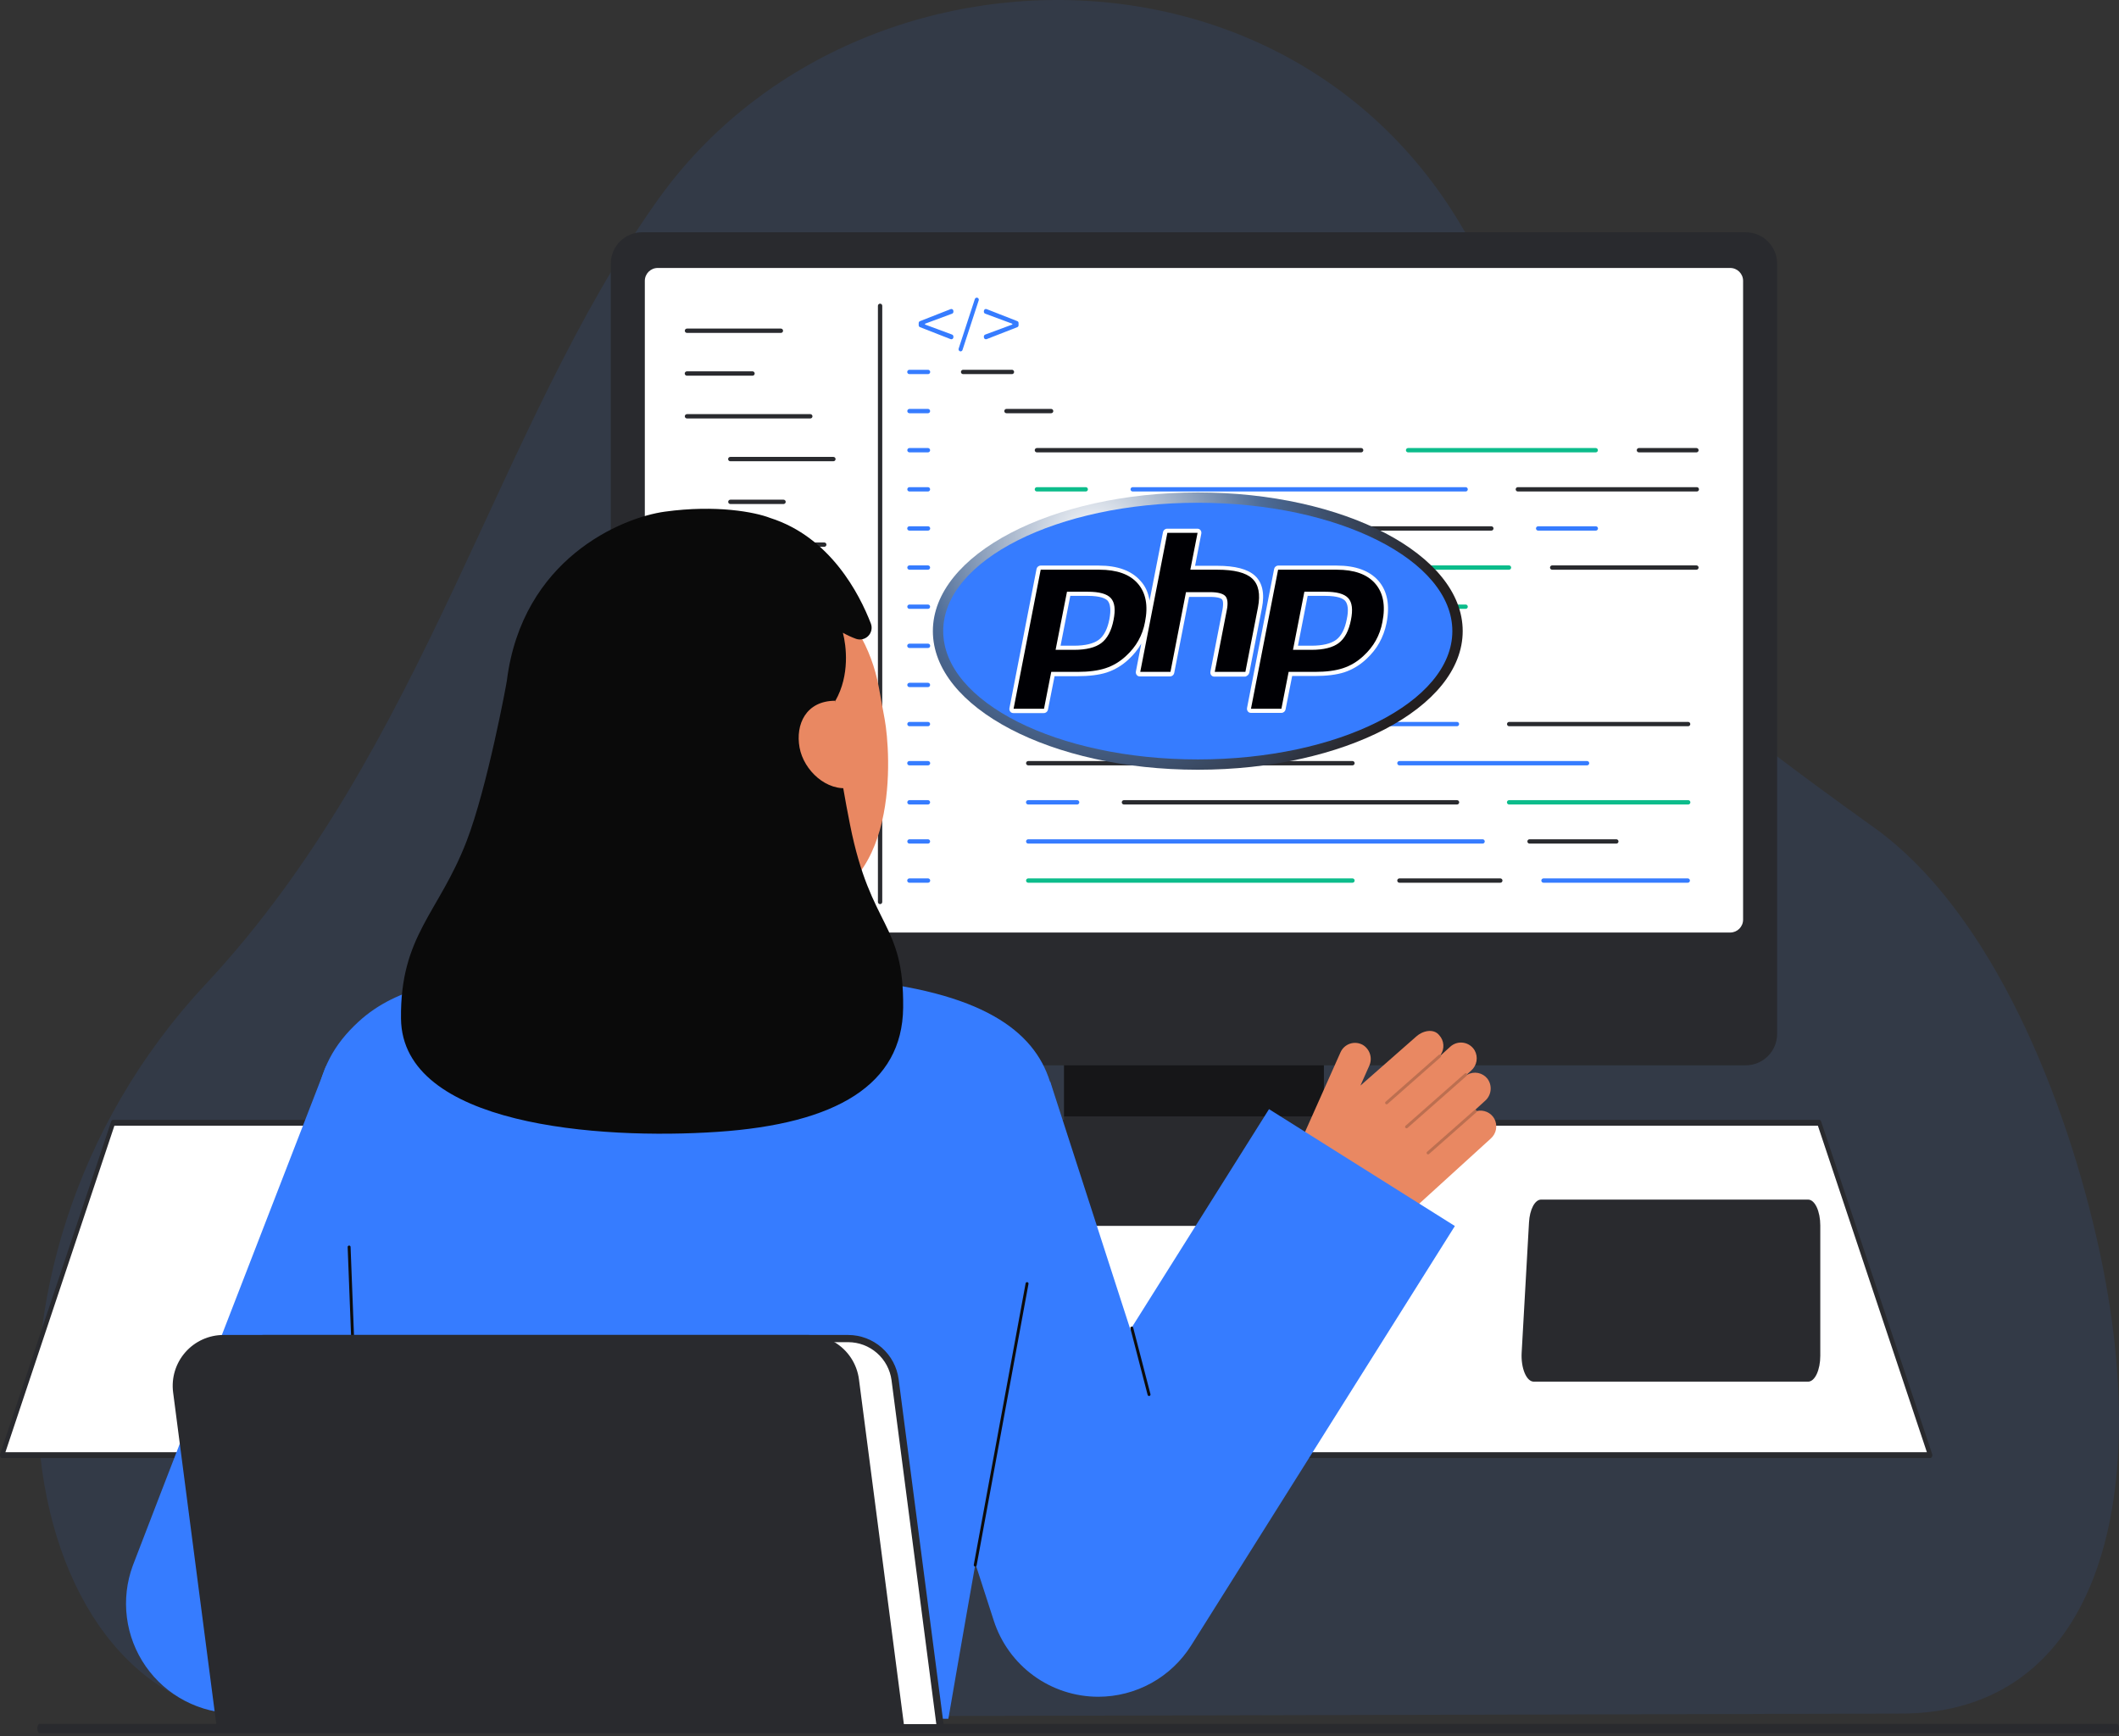 <svg width="454" height="372" viewBox="0 0 454 372" fill="none" xmlns="http://www.w3.org/2000/svg">
<rect x="0" y="0" width="454" height="372" fill="#333333" stroke="none"/>
<path opacity="0.1" d="M407.248 367.115C448.985 367.115 461.701 322.259 449.676 267.325C442.876 236.258 427.151 195.633 401.461 177.249C331.158 126.937 340.632 124.522 323.229 70.971C294.819 -16.447 185.574 -19.821 140.936 42.821C106.204 91.561 91.341 160.272 44.021 210.897C-13.097 272.006 2.482 368 57.347 368L407.248 367.115Z" fill="#367CFF"/>
<path d="M453.539 371.308H8.461C8.401 371.313 8.341 371.29 8.286 371.242C8.23 371.194 8.179 371.121 8.136 371.028C8.093 370.935 8.059 370.823 8.035 370.699C8.012 370.576 8 370.443 8 370.308C8 370.174 8.012 370.041 8.035 369.917C8.059 369.794 8.093 369.682 8.136 369.589C8.179 369.495 8.23 369.422 8.286 369.374C8.341 369.326 8.401 369.304 8.461 369.309H453.539C453.599 369.304 453.659 369.326 453.714 369.374C453.77 369.422 453.821 369.495 453.864 369.589C453.907 369.682 453.941 369.794 453.965 369.917C453.988 370.041 454 370.174 454 370.308C454 370.443 453.988 370.576 453.965 370.699C453.941 370.823 453.907 370.935 453.864 371.028C453.821 371.121 453.77 371.194 453.714 371.242C453.659 371.29 453.599 371.313 453.539 371.308V371.308Z" fill="#292A2E"/>
<path d="M413.548 311.742H0.449L24.223 240.541H389.773L413.548 311.742Z" fill="#292A2E"/>
<path d="M413.548 311.742H0.449L24.223 240.541H389.773L413.548 311.742Z" fill="white"/>
<path d="M413.548 312.369H0.451C0.375 312.369 0.301 312.343 0.234 312.292C0.167 312.241 0.111 312.168 0.07 312.078C0.03 311.989 0.006 311.887 0.001 311.781C-0.004 311.676 0.011 311.57 0.043 311.475L23.816 240.274C23.852 240.166 23.91 240.075 23.982 240.011C24.054 239.947 24.138 239.913 24.224 239.913H389.773C389.859 239.913 389.942 239.947 390.015 240.011C390.087 240.075 390.145 240.166 390.181 240.274L413.957 311.475C413.989 311.57 414.004 311.675 413.999 311.781C413.994 311.886 413.971 311.988 413.93 312.077C413.89 312.166 413.834 312.239 413.768 312.291C413.702 312.342 413.627 312.369 413.551 312.369H413.548ZM1.159 311.115H412.838L389.487 241.168H24.51L1.159 311.115Z" fill="#292A2E"/>
<path d="M283.637 216.702H227.978V258.781H283.637V216.702Z" fill="#292A2E"/>
<path opacity="0.64" d="M283.638 216.703H227.978V239.182H283.638V216.703Z" fill="#0C0C0C"/>
<path d="M374.022 49.76H137.594C133.875 49.76 130.861 52.775 130.861 56.493V221.497C130.861 225.216 133.875 228.23 137.594 228.23H374.022C377.741 228.23 380.755 225.216 380.755 221.497V56.493C380.755 52.775 377.741 49.76 374.022 49.76Z" fill="#292A2E"/>
<path d="M370.698 57.408H140.918C139.392 57.408 138.154 58.646 138.154 60.172V197.019C138.154 198.546 139.392 199.783 140.918 199.783H370.698C372.224 199.783 373.462 198.546 373.462 197.019V60.172C373.462 58.646 372.224 57.408 370.698 57.408Z" fill="white"/>
<path d="M295.218 255.323H216.399C214.382 255.323 212.746 256.958 212.746 258.975C212.746 260.992 214.382 262.627 216.399 262.627H295.218C297.235 262.627 298.87 260.992 298.87 258.975C298.87 256.958 297.235 255.323 295.218 255.323Z" fill="#292A2E"/>
<path d="M216.826 80.15H206.361C206.299 80.152 206.237 80.142 206.178 80.12C206.12 80.097 206.067 80.064 206.022 80.02C205.977 79.977 205.941 79.925 205.916 79.868C205.892 79.81 205.879 79.748 205.879 79.686C205.879 79.623 205.892 79.561 205.916 79.504C205.941 79.446 205.977 79.394 206.022 79.351C206.067 79.308 206.12 79.274 206.178 79.252C206.237 79.229 206.299 79.219 206.361 79.221H216.826C216.946 79.226 217.06 79.276 217.143 79.363C217.227 79.45 217.273 79.565 217.273 79.686C217.273 79.806 217.227 79.922 217.143 80.008C217.06 80.095 216.946 80.146 216.826 80.15V80.15Z" fill="#292A2E"/>
<path d="M198.814 80.15H194.855C194.792 80.152 194.73 80.142 194.672 80.12C194.613 80.097 194.56 80.064 194.515 80.02C194.47 79.977 194.434 79.925 194.41 79.868C194.386 79.81 194.373 79.748 194.373 79.686C194.373 79.623 194.386 79.561 194.41 79.504C194.434 79.446 194.47 79.394 194.515 79.351C194.56 79.308 194.613 79.274 194.672 79.252C194.73 79.229 194.792 79.219 194.855 79.221H198.814C198.877 79.219 198.939 79.229 198.997 79.252C199.056 79.274 199.109 79.308 199.154 79.351C199.199 79.394 199.235 79.446 199.259 79.504C199.283 79.561 199.296 79.623 199.296 79.686C199.296 79.748 199.283 79.81 199.259 79.868C199.235 79.925 199.199 79.977 199.154 80.02C199.109 80.064 199.056 80.097 198.997 80.12C198.939 80.142 198.877 80.152 198.814 80.15V80.15Z" fill="#367CFF"/>
<path d="M198.814 88.532H194.855C194.732 88.532 194.613 88.483 194.526 88.396C194.439 88.309 194.39 88.191 194.39 88.067C194.39 87.944 194.439 87.826 194.526 87.739C194.613 87.652 194.732 87.603 194.855 87.603H198.814C198.937 87.603 199.056 87.652 199.143 87.739C199.23 87.826 199.279 87.944 199.279 88.067C199.279 88.191 199.23 88.309 199.143 88.396C199.056 88.483 198.937 88.532 198.814 88.532V88.532Z" fill="#367CFF"/>
<path d="M198.814 96.914H194.855C194.732 96.914 194.613 96.865 194.526 96.778C194.439 96.691 194.39 96.573 194.39 96.45C194.39 96.326 194.439 96.208 194.526 96.121C194.613 96.034 194.732 95.985 194.855 95.985H198.814C198.937 95.985 199.056 96.034 199.143 96.121C199.23 96.208 199.279 96.326 199.279 96.45C199.279 96.573 199.23 96.691 199.143 96.778C199.056 96.865 198.937 96.914 198.814 96.914V96.914Z" fill="#367CFF"/>
<path d="M198.814 105.297H194.855C194.732 105.297 194.613 105.248 194.526 105.161C194.439 105.073 194.39 104.955 194.39 104.832C194.39 104.709 194.439 104.59 194.526 104.503C194.613 104.416 194.732 104.367 194.855 104.367H198.814C198.937 104.367 199.056 104.416 199.143 104.503C199.23 104.59 199.279 104.709 199.279 104.832C199.279 104.955 199.23 105.073 199.143 105.161C199.056 105.248 198.937 105.297 198.814 105.297V105.297Z" fill="#367CFF"/>
<path d="M198.814 113.678H194.855C194.792 113.68 194.73 113.67 194.672 113.648C194.613 113.625 194.56 113.591 194.515 113.548C194.47 113.505 194.434 113.453 194.41 113.395C194.386 113.338 194.373 113.276 194.373 113.214C194.373 113.151 194.386 113.089 194.41 113.032C194.434 112.974 194.47 112.922 194.515 112.879C194.56 112.836 194.613 112.802 194.672 112.779C194.73 112.757 194.792 112.747 194.855 112.749H198.814C198.877 112.747 198.939 112.757 198.997 112.779C199.056 112.802 199.109 112.836 199.154 112.879C199.199 112.922 199.235 112.974 199.259 113.032C199.283 113.089 199.296 113.151 199.296 113.214C199.296 113.276 199.283 113.338 199.259 113.395C199.235 113.453 199.199 113.505 199.154 113.548C199.109 113.591 199.056 113.625 198.997 113.648C198.939 113.67 198.877 113.68 198.814 113.678V113.678Z" fill="#367CFF"/>
<path d="M198.814 122.058H194.855C194.732 122.058 194.613 122.009 194.526 121.922C194.439 121.834 194.39 121.716 194.39 121.593C194.39 121.47 194.439 121.351 194.526 121.264C194.613 121.177 194.732 121.128 194.855 121.128H198.814C198.937 121.128 199.056 121.177 199.143 121.264C199.23 121.351 199.279 121.47 199.279 121.593C199.279 121.716 199.23 121.834 199.143 121.922C199.056 122.009 198.937 122.058 198.814 122.058V122.058Z" fill="#367CFF"/>
<path d="M198.814 130.442H194.855C194.732 130.442 194.613 130.393 194.526 130.306C194.439 130.219 194.39 130.101 194.39 129.978C194.39 129.854 194.439 129.736 194.526 129.649C194.613 129.562 194.732 129.513 194.855 129.513H198.814C198.937 129.513 199.056 129.562 199.143 129.649C199.23 129.736 199.279 129.854 199.279 129.978C199.279 130.101 199.23 130.219 199.143 130.306C199.056 130.393 198.937 130.442 198.814 130.442V130.442Z" fill="#367CFF"/>
<path d="M198.814 138.824H194.855C194.792 138.826 194.73 138.816 194.672 138.794C194.613 138.771 194.56 138.737 194.515 138.694C194.47 138.651 194.434 138.599 194.41 138.541C194.386 138.484 194.373 138.422 194.373 138.36C194.373 138.297 194.386 138.235 194.41 138.178C194.434 138.12 194.47 138.068 194.515 138.025C194.56 137.982 194.613 137.948 194.672 137.925C194.73 137.903 194.792 137.893 194.855 137.895H198.814C198.877 137.893 198.939 137.903 198.997 137.925C199.056 137.948 199.109 137.982 199.154 138.025C199.199 138.068 199.235 138.12 199.259 138.178C199.283 138.235 199.296 138.297 199.296 138.36C199.296 138.422 199.283 138.484 199.259 138.541C199.235 138.599 199.199 138.651 199.154 138.694C199.109 138.737 199.056 138.771 198.997 138.794C198.939 138.816 198.877 138.826 198.814 138.824V138.824Z" fill="#367CFF"/>
<path d="M198.814 147.207H194.855C194.732 147.207 194.613 147.158 194.526 147.071C194.439 146.984 194.39 146.866 194.39 146.743C194.39 146.619 194.439 146.501 194.526 146.414C194.613 146.327 194.732 146.278 194.855 146.278H198.814C198.937 146.278 199.056 146.327 199.143 146.414C199.23 146.501 199.279 146.619 199.279 146.743C199.279 146.866 199.23 146.984 199.143 147.071C199.056 147.158 198.937 147.207 198.814 147.207V147.207Z" fill="#367CFF"/>
<path d="M198.814 155.588H194.855C194.732 155.588 194.613 155.539 194.526 155.452C194.439 155.365 194.39 155.247 194.39 155.123C194.39 155 194.439 154.882 194.526 154.795C194.613 154.708 194.732 154.659 194.855 154.659H198.814C198.937 154.659 199.056 154.708 199.143 154.795C199.23 154.882 199.279 155 199.279 155.123C199.279 155.247 199.23 155.365 199.143 155.452C199.056 155.539 198.937 155.588 198.814 155.588V155.588Z" fill="#367CFF"/>
<path d="M198.814 163.97H194.855C194.792 163.972 194.73 163.962 194.672 163.939C194.613 163.917 194.56 163.883 194.515 163.84C194.47 163.796 194.434 163.745 194.41 163.687C194.386 163.63 194.373 163.568 194.373 163.505C194.373 163.443 194.386 163.381 194.41 163.323C194.434 163.266 194.47 163.214 194.515 163.171C194.56 163.127 194.613 163.093 194.672 163.071C194.73 163.049 194.792 163.039 194.855 163.041H198.814C198.877 163.039 198.939 163.049 198.997 163.071C199.056 163.093 199.109 163.127 199.154 163.171C199.199 163.214 199.235 163.266 199.259 163.323C199.283 163.381 199.296 163.443 199.296 163.505C199.296 163.568 199.283 163.63 199.259 163.687C199.235 163.745 199.199 163.796 199.154 163.84C199.109 163.883 199.056 163.917 198.997 163.939C198.939 163.962 198.877 163.972 198.814 163.97V163.97Z" fill="#367CFF"/>
<path d="M198.814 172.352H194.855C194.732 172.352 194.613 172.303 194.526 172.216C194.439 172.129 194.39 172.01 194.39 171.887C194.39 171.764 194.439 171.646 194.526 171.558C194.613 171.471 194.732 171.422 194.855 171.422H198.814C198.937 171.422 199.056 171.471 199.143 171.558C199.23 171.646 199.279 171.764 199.279 171.887C199.279 172.01 199.23 172.129 199.143 172.216C199.056 172.303 198.937 172.352 198.814 172.352V172.352Z" fill="#367CFF"/>
<path d="M198.814 180.734H194.855C194.732 180.734 194.613 180.685 194.526 180.598C194.439 180.511 194.39 180.392 194.39 180.269C194.39 180.146 194.439 180.028 194.526 179.941C194.613 179.853 194.732 179.804 194.855 179.804H198.814C198.937 179.804 199.056 179.853 199.143 179.941C199.23 180.028 199.279 180.146 199.279 180.269C199.279 180.392 199.23 180.511 199.143 180.598C199.056 180.685 198.937 180.734 198.814 180.734Z" fill="#367CFF"/>
<path d="M198.814 189.115H194.855C194.792 189.118 194.73 189.107 194.672 189.085C194.613 189.063 194.56 189.029 194.515 188.986C194.47 188.942 194.434 188.89 194.41 188.833C194.386 188.775 194.373 188.713 194.373 188.651C194.373 188.589 194.386 188.527 194.41 188.469C194.434 188.412 194.47 188.36 194.515 188.316C194.56 188.273 194.613 188.239 194.672 188.217C194.73 188.195 194.792 188.184 194.855 188.187H198.814C198.877 188.184 198.939 188.195 198.997 188.217C199.056 188.239 199.109 188.273 199.154 188.316C199.199 188.36 199.235 188.412 199.259 188.469C199.283 188.527 199.296 188.589 199.296 188.651C199.296 188.713 199.283 188.775 199.259 188.833C199.235 188.89 199.199 188.942 199.154 188.986C199.109 189.029 199.056 189.063 198.997 189.085C198.939 189.107 198.877 189.118 198.814 189.115V189.115Z" fill="#367CFF"/>
<path d="M225.188 88.532H215.655C215.592 88.535 215.53 88.524 215.472 88.502C215.414 88.48 215.36 88.446 215.315 88.403C215.27 88.359 215.235 88.307 215.21 88.25C215.186 88.192 215.173 88.13 215.173 88.068C215.173 88.005 215.186 87.944 215.21 87.886C215.235 87.829 215.27 87.777 215.315 87.733C215.36 87.69 215.414 87.656 215.472 87.634C215.53 87.612 215.592 87.601 215.655 87.604H225.188C225.25 87.601 225.313 87.612 225.371 87.634C225.429 87.656 225.483 87.69 225.528 87.733C225.572 87.777 225.608 87.829 225.633 87.886C225.657 87.944 225.67 88.005 225.67 88.068C225.67 88.13 225.657 88.192 225.633 88.25C225.608 88.307 225.572 88.359 225.528 88.403C225.483 88.446 225.429 88.48 225.371 88.502C225.313 88.524 225.25 88.535 225.188 88.532V88.532Z" fill="#292A2E"/>
<path d="M216.826 138.824H206.361C206.299 138.826 206.237 138.816 206.178 138.794C206.12 138.771 206.067 138.737 206.022 138.694C205.977 138.651 205.941 138.599 205.916 138.541C205.892 138.484 205.879 138.422 205.879 138.36C205.879 138.297 205.892 138.235 205.916 138.178C205.941 138.12 205.977 138.068 206.022 138.025C206.067 137.982 206.12 137.948 206.178 137.925C206.237 137.903 206.299 137.893 206.361 137.895H216.826C216.946 137.9 217.06 137.95 217.143 138.037C217.227 138.124 217.273 138.239 217.273 138.36C217.273 138.48 217.227 138.595 217.143 138.682C217.06 138.769 216.946 138.82 216.826 138.824V138.824Z" fill="#292A2E"/>
<path d="M225.188 147.207H215.655C215.532 147.207 215.413 147.158 215.326 147.071C215.239 146.984 215.19 146.866 215.19 146.743C215.19 146.619 215.239 146.501 215.326 146.414C215.413 146.327 215.532 146.278 215.655 146.278H225.188C225.311 146.278 225.429 146.327 225.517 146.414C225.604 146.501 225.653 146.619 225.653 146.743C225.653 146.866 225.604 146.984 225.517 147.071C225.429 147.158 225.311 147.207 225.188 147.207V147.207Z" fill="#292A2E"/>
<path d="M291.629 96.915H222.158C222.035 96.915 221.917 96.866 221.829 96.778C221.742 96.691 221.693 96.573 221.693 96.45C221.693 96.327 221.742 96.208 221.829 96.121C221.917 96.034 222.035 95.985 222.158 95.985H291.629C291.752 95.985 291.87 96.034 291.957 96.121C292.044 96.208 292.093 96.327 292.093 96.45C292.093 96.573 292.044 96.691 291.957 96.778C291.87 96.866 291.752 96.915 291.629 96.915V96.915Z" fill="#292A2E"/>
<path d="M341.889 96.915H301.687C301.564 96.915 301.446 96.866 301.359 96.778C301.271 96.691 301.222 96.573 301.222 96.45C301.222 96.327 301.271 96.208 301.359 96.121C301.446 96.034 301.564 95.985 301.687 95.985H341.889C342.012 95.985 342.13 96.034 342.217 96.121C342.305 96.208 342.354 96.327 342.354 96.45C342.354 96.573 342.305 96.691 342.217 96.778C342.13 96.866 342.012 96.915 341.889 96.915V96.915Z" fill="#0CBC8B"/>
<path d="M363.463 96.915H351.142C351.019 96.915 350.901 96.866 350.813 96.778C350.726 96.691 350.677 96.573 350.677 96.45C350.677 96.327 350.726 96.208 350.813 96.121C350.901 96.034 351.019 95.985 351.142 95.985H363.464C363.587 95.985 363.705 96.034 363.793 96.121C363.88 96.208 363.929 96.327 363.929 96.45C363.929 96.573 363.88 96.691 363.793 96.778C363.705 96.866 363.587 96.915 363.464 96.915H363.463Z" fill="#292A2E"/>
<path d="M319.506 113.678H222.158C222.096 113.68 222.034 113.67 221.975 113.648C221.917 113.626 221.864 113.592 221.819 113.548C221.774 113.505 221.738 113.453 221.714 113.396C221.689 113.338 221.677 113.276 221.677 113.214C221.677 113.151 221.689 113.089 221.714 113.032C221.738 112.974 221.774 112.923 221.819 112.879C221.864 112.836 221.917 112.802 221.975 112.78C222.034 112.757 222.096 112.747 222.158 112.749H319.506C319.568 112.747 319.631 112.757 319.689 112.78C319.747 112.802 319.801 112.836 319.846 112.879C319.891 112.923 319.926 112.974 319.951 113.032C319.975 113.089 319.988 113.151 319.988 113.214C319.988 113.276 319.975 113.338 319.951 113.396C319.926 113.453 319.891 113.505 319.846 113.548C319.801 113.592 319.747 113.626 319.689 113.648C319.631 113.67 319.568 113.68 319.506 113.678V113.678Z" fill="#292A2E"/>
<path d="M341.889 113.678H329.567C329.505 113.68 329.443 113.67 329.384 113.648C329.326 113.626 329.273 113.592 329.228 113.548C329.183 113.505 329.147 113.453 329.123 113.396C329.098 113.338 329.086 113.276 329.086 113.214C329.086 113.151 329.098 113.089 329.123 113.032C329.147 112.974 329.183 112.923 329.228 112.879C329.273 112.836 329.326 112.802 329.384 112.78C329.443 112.757 329.505 112.747 329.567 112.749H341.89C341.953 112.747 342.015 112.757 342.073 112.78C342.132 112.802 342.185 112.836 342.23 112.879C342.275 112.923 342.31 112.974 342.335 113.032C342.359 113.089 342.372 113.151 342.372 113.214C342.372 113.276 342.359 113.338 342.335 113.396C342.31 113.453 342.275 113.505 342.23 113.548C342.185 113.592 342.132 113.626 342.073 113.648C342.015 113.67 341.953 113.68 341.89 113.678H341.889Z" fill="#367CFF"/>
<path d="M232.622 105.297H222.158C222.035 105.297 221.917 105.248 221.829 105.161C221.742 105.073 221.693 104.955 221.693 104.832C221.693 104.709 221.742 104.59 221.829 104.503C221.917 104.416 222.035 104.367 222.158 104.367H232.622C232.746 104.367 232.864 104.416 232.951 104.503C233.038 104.59 233.087 104.709 233.087 104.832C233.087 104.955 233.038 105.073 232.951 105.161C232.864 105.248 232.746 105.297 232.622 105.297V105.297Z" fill="#0CBC8B"/>
<path d="M314.014 105.297H242.682C242.559 105.297 242.441 105.248 242.354 105.161C242.266 105.073 242.218 104.955 242.218 104.832C242.218 104.709 242.266 104.59 242.354 104.503C242.441 104.416 242.559 104.367 242.682 104.367H314.014C314.137 104.367 314.255 104.416 314.342 104.503C314.429 104.59 314.478 104.709 314.478 104.832C314.478 104.955 314.429 105.073 314.342 105.161C314.255 105.248 314.137 105.297 314.014 105.297V105.297Z" fill="#367CFF"/>
<path d="M363.544 105.297H325.203C325.079 105.297 324.961 105.248 324.874 105.161C324.787 105.073 324.738 104.955 324.738 104.832C324.738 104.709 324.787 104.59 324.874 104.503C324.961 104.416 325.079 104.367 325.203 104.367H363.544C363.667 104.367 363.785 104.416 363.873 104.503C363.96 104.59 364.009 104.709 364.009 104.832C364.009 104.955 363.96 105.073 363.873 105.161C363.785 105.248 363.667 105.297 363.544 105.297V105.297Z" fill="#292A2E"/>
<path d="M291.629 122.058H222.158C222.035 122.058 221.917 122.009 221.829 121.922C221.742 121.835 221.693 121.716 221.693 121.593C221.693 121.47 221.742 121.352 221.829 121.265C221.917 121.177 222.035 121.128 222.158 121.128H291.629C291.752 121.128 291.87 121.177 291.957 121.265C292.044 121.352 292.093 121.47 292.093 121.593C292.093 121.716 292.044 121.835 291.957 121.922C291.87 122.009 291.752 122.058 291.629 122.058V122.058Z" fill="#292A2E"/>
<path d="M323.304 122.058H301.689C301.565 122.058 301.447 122.009 301.36 121.922C301.273 121.835 301.224 121.716 301.224 121.593C301.224 121.47 301.273 121.352 301.36 121.265C301.447 121.177 301.565 121.128 301.689 121.128H323.304C323.427 121.128 323.546 121.177 323.633 121.265C323.72 121.352 323.769 121.47 323.769 121.593C323.769 121.716 323.72 121.835 323.633 121.922C323.546 122.009 323.427 122.058 323.304 122.058V122.058Z" fill="#0CBC8B"/>
<path d="M363.463 122.058H332.555C332.432 122.058 332.314 122.009 332.227 121.922C332.14 121.835 332.091 121.716 332.091 121.593C332.091 121.47 332.14 121.352 332.227 121.265C332.314 121.177 332.432 121.128 332.555 121.128H363.463C363.586 121.128 363.704 121.177 363.792 121.265C363.879 121.352 363.928 121.47 363.928 121.593C363.928 121.716 363.879 121.835 363.792 121.922C363.704 122.009 363.586 122.058 363.463 122.058V122.058Z" fill="#292A2E"/>
<path d="M232.622 130.442H222.158C222.035 130.442 221.917 130.393 221.829 130.306C221.742 130.219 221.693 130.101 221.693 129.978C221.693 129.854 221.742 129.736 221.829 129.649C221.917 129.562 222.035 129.513 222.158 129.513H232.622C232.746 129.513 232.864 129.562 232.951 129.649C233.038 129.736 233.087 129.854 233.087 129.978C233.087 130.101 233.038 130.219 232.951 130.306C232.864 130.393 232.746 130.442 232.622 130.442V130.442Z" fill="#367CFF"/>
<path d="M314.014 130.442H242.682C242.559 130.442 242.441 130.393 242.354 130.306C242.266 130.219 242.218 130.101 242.218 129.978C242.218 129.854 242.266 129.736 242.354 129.649C242.441 129.562 242.559 129.513 242.682 129.513H314.014C314.137 129.513 314.255 129.562 314.342 129.649C314.429 129.736 314.478 129.854 314.478 129.978C314.478 130.101 314.429 130.219 314.342 130.306C314.255 130.393 314.137 130.442 314.014 130.442V130.442Z" fill="#0CBC8B"/>
<path d="M289.77 163.97H220.3C220.177 163.97 220.058 163.922 219.971 163.834C219.884 163.747 219.835 163.629 219.835 163.506C219.835 163.382 219.884 163.264 219.971 163.177C220.058 163.09 220.177 163.041 220.3 163.041H289.77C289.893 163.041 290.011 163.09 290.098 163.177C290.186 163.264 290.235 163.382 290.235 163.506C290.235 163.629 290.186 163.747 290.098 163.834C290.011 163.922 289.893 163.97 289.77 163.97Z" fill="#292A2E"/>
<path d="M340.031 163.97H299.829C299.706 163.97 299.587 163.922 299.5 163.834C299.413 163.747 299.364 163.629 299.364 163.506C299.364 163.382 299.413 163.264 299.5 163.177C299.587 163.09 299.706 163.041 299.829 163.041H340.031C340.154 163.041 340.272 163.09 340.359 163.177C340.446 163.264 340.495 163.382 340.495 163.506C340.495 163.629 340.446 163.747 340.359 163.834C340.272 163.922 340.154 163.97 340.031 163.97Z" fill="#367CFF"/>
<path d="M249.352 155.588H220.3C220.177 155.588 220.058 155.539 219.971 155.452C219.884 155.365 219.835 155.247 219.835 155.123C219.835 155 219.884 154.882 219.971 154.795C220.058 154.708 220.177 154.659 220.3 154.659H249.352C249.476 154.659 249.594 154.708 249.681 154.795C249.768 154.882 249.817 155 249.817 155.123C249.817 155.247 249.768 155.365 249.681 155.452C249.594 155.539 249.476 155.588 249.352 155.588V155.588Z" fill="#0CBC8B"/>
<path d="M312.153 155.588H259.408C259.285 155.588 259.166 155.539 259.079 155.452C258.992 155.365 258.943 155.247 258.943 155.123C258.943 155 258.992 154.882 259.079 154.795C259.166 154.708 259.285 154.659 259.408 154.659H312.153C312.276 154.659 312.394 154.708 312.482 154.795C312.569 154.882 312.618 155 312.618 155.123C312.618 155.247 312.569 155.365 312.482 155.452C312.394 155.539 312.276 155.588 312.153 155.588V155.588Z" fill="#367CFF"/>
<path d="M361.686 155.588H323.344C323.221 155.588 323.103 155.539 323.016 155.452C322.928 155.365 322.879 155.247 322.879 155.123C322.879 155 322.928 154.882 323.016 154.795C323.103 154.708 323.221 154.659 323.344 154.659H361.686C361.809 154.659 361.927 154.708 362.014 154.795C362.101 154.882 362.15 155 362.15 155.123C362.15 155.247 362.101 155.365 362.014 155.452C361.927 155.539 361.809 155.588 361.686 155.588V155.588Z" fill="#292A2E"/>
<path d="M317.648 180.734H220.3C220.177 180.734 220.058 180.685 219.971 180.598C219.884 180.511 219.835 180.392 219.835 180.269C219.835 180.146 219.884 180.028 219.971 179.941C220.058 179.853 220.177 179.804 220.3 179.804H317.648C317.771 179.804 317.889 179.853 317.976 179.941C318.063 180.028 318.112 180.146 318.112 180.269C318.112 180.392 318.063 180.511 317.976 180.598C317.889 180.685 317.771 180.734 317.648 180.734Z" fill="#367CFF"/>
<path d="M346.302 180.734H327.708C327.585 180.734 327.466 180.685 327.379 180.598C327.292 180.511 327.243 180.392 327.243 180.269C327.243 180.146 327.292 180.028 327.379 179.941C327.466 179.853 327.585 179.804 327.708 179.804H346.302C346.426 179.804 346.544 179.853 346.631 179.941C346.718 180.028 346.767 180.146 346.767 180.269C346.767 180.392 346.718 180.511 346.631 180.598C346.544 180.685 346.426 180.734 346.302 180.734V180.734Z" fill="#292A2E"/>
<path d="M230.764 172.352H220.3C220.237 172.354 220.175 172.344 220.117 172.322C220.059 172.299 220.005 172.266 219.96 172.222C219.915 172.179 219.88 172.127 219.855 172.069C219.831 172.012 219.818 171.95 219.818 171.888C219.818 171.825 219.831 171.763 219.855 171.706C219.88 171.648 219.915 171.596 219.96 171.553C220.005 171.51 220.059 171.476 220.117 171.454C220.175 171.431 220.237 171.421 220.3 171.423H230.764C230.826 171.421 230.888 171.431 230.947 171.454C231.005 171.476 231.058 171.51 231.103 171.553C231.148 171.596 231.184 171.648 231.208 171.706C231.233 171.763 231.245 171.825 231.245 171.888C231.245 171.95 231.233 172.012 231.208 172.069C231.184 172.127 231.148 172.179 231.103 172.222C231.058 172.266 231.005 172.299 230.947 172.322C230.888 172.344 230.826 172.354 230.764 172.352V172.352Z" fill="#367CFF"/>
<path d="M312.153 172.352H240.823C240.76 172.354 240.698 172.344 240.64 172.322C240.581 172.299 240.528 172.266 240.483 172.222C240.438 172.179 240.402 172.127 240.378 172.069C240.353 172.012 240.341 171.95 240.341 171.888C240.341 171.825 240.353 171.763 240.378 171.706C240.402 171.648 240.438 171.596 240.483 171.553C240.528 171.51 240.581 171.476 240.64 171.454C240.698 171.431 240.76 171.421 240.823 171.423H312.153C312.215 171.421 312.277 171.431 312.336 171.454C312.394 171.476 312.447 171.51 312.492 171.553C312.537 171.596 312.573 171.648 312.597 171.706C312.622 171.763 312.635 171.825 312.635 171.888C312.635 171.95 312.622 172.012 312.597 172.069C312.573 172.127 312.537 172.179 312.492 172.222C312.447 172.266 312.394 172.299 312.336 172.322C312.277 172.344 312.215 172.354 312.153 172.352V172.352Z" fill="#292A2E"/>
<path d="M361.686 172.352H323.344C323.282 172.354 323.219 172.344 323.161 172.322C323.103 172.299 323.049 172.266 323.005 172.222C322.96 172.179 322.924 172.127 322.899 172.069C322.875 172.012 322.862 171.95 322.862 171.888C322.862 171.825 322.875 171.763 322.899 171.706C322.924 171.648 322.96 171.596 323.005 171.553C323.049 171.51 323.103 171.476 323.161 171.454C323.219 171.431 323.282 171.421 323.344 171.423H361.686C361.748 171.421 361.81 171.431 361.869 171.454C361.927 171.476 361.98 171.51 362.025 171.553C362.07 171.596 362.106 171.648 362.13 171.706C362.155 171.763 362.167 171.825 362.167 171.888C362.167 171.95 362.155 172.012 362.13 172.069C362.106 172.127 362.07 172.179 362.025 172.222C361.98 172.266 361.927 172.299 361.869 172.322C361.81 172.344 361.748 172.354 361.686 172.352V172.352Z" fill="#0CBC8B"/>
<path d="M289.77 189.116H220.3C220.177 189.116 220.058 189.067 219.971 188.98C219.884 188.893 219.835 188.775 219.835 188.651C219.835 188.528 219.884 188.41 219.971 188.323C220.058 188.236 220.177 188.187 220.3 188.187H289.77C289.893 188.187 290.011 188.236 290.098 188.323C290.186 188.41 290.235 188.528 290.235 188.651C290.235 188.775 290.186 188.893 290.098 188.98C290.011 189.067 289.893 189.116 289.77 189.116V189.116Z" fill="#0CBC8B"/>
<path d="M321.446 189.116H299.83C299.707 189.116 299.589 189.067 299.502 188.98C299.414 188.893 299.365 188.775 299.365 188.651C299.365 188.528 299.414 188.41 299.502 188.323C299.589 188.236 299.707 188.187 299.83 188.187H321.446C321.569 188.187 321.687 188.236 321.774 188.323C321.861 188.41 321.91 188.528 321.91 188.651C321.91 188.775 321.861 188.893 321.774 188.98C321.687 189.067 321.569 189.116 321.446 189.116V189.116Z" fill="#292A2E"/>
<path d="M361.605 189.116H330.696C330.573 189.116 330.455 189.067 330.368 188.98C330.281 188.893 330.232 188.775 330.232 188.651C330.232 188.528 330.281 188.41 330.368 188.323C330.455 188.236 330.573 188.187 330.696 188.187H361.604C361.727 188.187 361.846 188.236 361.933 188.323C362.02 188.41 362.069 188.528 362.069 188.651C362.069 188.775 362.02 188.893 361.933 188.98C361.846 189.067 361.727 189.116 361.604 189.116H361.605Z" fill="#367CFF"/>
<path d="M188.561 193.695C188.5 193.695 188.439 193.683 188.383 193.66C188.326 193.636 188.275 193.602 188.232 193.559C188.189 193.516 188.155 193.465 188.131 193.408C188.108 193.352 188.096 193.292 188.096 193.231V65.52C188.096 65.396 188.145 65.278 188.232 65.191C188.319 65.104 188.437 65.055 188.561 65.055C188.684 65.055 188.802 65.104 188.889 65.191C188.976 65.278 189.025 65.396 189.025 65.52V193.231C189.025 193.292 189.013 193.352 188.99 193.408C188.967 193.465 188.932 193.516 188.889 193.559C188.846 193.602 188.795 193.636 188.738 193.66C188.682 193.683 188.622 193.695 188.561 193.695Z" fill="#292A2E"/>
<path d="M167.309 71.323H147.186C147.062 71.323 146.944 71.274 146.857 71.187C146.77 71.1 146.721 70.981 146.721 70.858C146.721 70.735 146.77 70.617 146.857 70.529C146.944 70.442 147.062 70.393 147.186 70.393H167.307C167.43 70.393 167.548 70.442 167.635 70.529C167.722 70.617 167.771 70.735 167.771 70.858C167.771 70.981 167.722 71.1 167.635 71.187C167.548 71.274 167.43 71.323 167.307 71.323H167.309Z" fill="#292A2E"/>
<path d="M161.249 80.487H147.186C147.124 80.489 147.061 80.479 147.003 80.457C146.945 80.434 146.892 80.4 146.847 80.357C146.802 80.314 146.766 80.262 146.741 80.204C146.717 80.147 146.704 80.085 146.704 80.023C146.704 79.96 146.717 79.898 146.741 79.841C146.766 79.783 146.802 79.731 146.847 79.688C146.892 79.645 146.945 79.611 147.003 79.588C147.061 79.566 147.124 79.556 147.186 79.558H161.246C161.366 79.563 161.48 79.614 161.564 79.7C161.647 79.787 161.694 79.902 161.694 80.023C161.694 80.143 161.647 80.258 161.564 80.345C161.48 80.432 161.366 80.483 161.246 80.487H161.249Z" fill="#292A2E"/>
<path d="M173.612 89.652H147.186C147.063 89.652 146.944 89.603 146.857 89.516C146.77 89.429 146.721 89.31 146.721 89.187C146.721 89.064 146.77 88.946 146.857 88.859C146.944 88.771 147.063 88.722 147.186 88.722H173.609C173.733 88.722 173.851 88.771 173.938 88.859C174.025 88.946 174.074 89.064 174.074 89.187C174.074 89.31 174.025 89.429 173.938 89.516C173.851 89.603 173.733 89.652 173.609 89.652H173.612Z" fill="#292A2E"/>
<path d="M178.541 98.816H156.481C156.419 98.818 156.357 98.808 156.298 98.786C156.24 98.763 156.187 98.73 156.142 98.686C156.097 98.643 156.061 98.591 156.037 98.534C156.012 98.476 156 98.414 156 98.352C156 98.289 156.012 98.227 156.037 98.17C156.061 98.112 156.097 98.061 156.142 98.017C156.187 97.974 156.24 97.94 156.298 97.918C156.357 97.895 156.419 97.885 156.481 97.887H178.541C178.603 97.885 178.665 97.895 178.724 97.918C178.782 97.94 178.835 97.974 178.88 98.017C178.925 98.061 178.961 98.112 178.986 98.17C179.01 98.227 179.023 98.289 179.023 98.352C179.023 98.414 179.01 98.476 178.986 98.534C178.961 98.591 178.925 98.643 178.88 98.686C178.835 98.73 178.782 98.763 178.724 98.786C178.665 98.808 178.603 98.818 178.541 98.816V98.816Z" fill="#292A2E"/>
<path d="M167.875 107.981H156.482C156.358 107.981 156.24 107.932 156.153 107.845C156.066 107.758 156.017 107.64 156.017 107.516C156.017 107.393 156.066 107.275 156.153 107.188C156.24 107.1 156.358 107.052 156.482 107.052H167.875C167.998 107.052 168.116 107.1 168.203 107.188C168.291 107.275 168.34 107.393 168.34 107.516C168.34 107.64 168.291 107.758 168.203 107.845C168.116 107.932 167.998 107.981 167.875 107.981V107.981Z" fill="#292A2E"/>
<path d="M176.601 117.146H156.482C156.358 117.146 156.24 117.097 156.153 117.01C156.066 116.923 156.017 116.804 156.017 116.681C156.017 116.558 156.066 116.44 156.153 116.352C156.24 116.265 156.358 116.216 156.482 116.216H176.601C176.724 116.216 176.842 116.265 176.929 116.352C177.016 116.44 177.065 116.558 177.065 116.681C177.065 116.804 177.016 116.923 176.929 117.01C176.842 117.097 176.724 117.146 176.601 117.146Z" fill="#292A2E"/>
<path d="M162.703 126.31H147.186C147.063 126.31 146.944 126.261 146.857 126.174C146.77 126.087 146.721 125.969 146.721 125.845C146.721 125.722 146.77 125.604 146.857 125.517C146.944 125.43 147.063 125.381 147.186 125.381H162.7C162.824 125.381 162.942 125.43 163.029 125.517C163.116 125.604 163.165 125.722 163.165 125.845C163.165 125.969 163.116 126.087 163.029 126.174C162.942 126.261 162.824 126.31 162.7 126.31H162.703Z" fill="#292A2E"/>
<path d="M157.369 135.475H147.186C147.063 135.475 146.944 135.426 146.857 135.339C146.77 135.252 146.721 135.133 146.721 135.01C146.721 134.887 146.77 134.769 146.857 134.682C146.944 134.594 147.063 134.545 147.186 134.545H157.367C157.49 134.545 157.608 134.594 157.695 134.682C157.783 134.769 157.832 134.887 157.832 135.01C157.832 135.133 157.783 135.252 157.695 135.339C157.608 135.426 157.49 135.475 157.367 135.475H157.369Z" fill="#292A2E"/>
<path d="M198.182 69.357V69.525L203.99 71.68C204.073 71.714 204.144 71.772 204.194 71.847C204.243 71.921 204.269 72.009 204.269 72.099V72.257C204.27 72.326 204.253 72.396 204.22 72.457C204.187 72.519 204.139 72.572 204.081 72.61C204.022 72.651 203.953 72.677 203.882 72.685C203.811 72.693 203.738 72.683 203.672 72.656L197.111 70.091C197.029 70.058 196.959 70.002 196.909 69.929C196.86 69.856 196.833 69.77 196.832 69.682V69.209C196.832 69.12 196.858 69.033 196.908 68.96C196.958 68.887 197.029 68.831 197.111 68.8L203.672 66.228C203.725 66.21 203.782 66.2 203.838 66.2C203.924 66.202 204.008 66.228 204.081 66.275C204.14 66.314 204.188 66.369 204.221 66.432C204.254 66.495 204.27 66.566 204.269 66.637V66.794C204.271 66.883 204.245 66.97 204.195 67.044C204.145 67.117 204.073 67.173 203.99 67.203L198.182 69.357Z" fill="#367CFF"/>
<path d="M209.696 64.33L206.22 74.97C206.192 75.059 206.137 75.136 206.061 75.192C205.986 75.247 205.895 75.276 205.802 75.276C205.735 75.278 205.668 75.262 205.608 75.231C205.548 75.2 205.496 75.155 205.458 75.1C205.416 75.045 205.388 74.981 205.375 74.913C205.362 74.846 205.365 74.776 205.384 74.71L208.859 64.079C208.889 63.989 208.946 63.91 209.023 63.854C209.1 63.798 209.192 63.767 209.287 63.765C209.354 63.765 209.42 63.781 209.48 63.812C209.54 63.843 209.591 63.888 209.63 63.942C209.672 63.997 209.699 64.061 209.71 64.128C209.722 64.195 209.717 64.265 209.696 64.33Z" fill="#367CFF"/>
<path d="M218.23 69.209V69.682C218.231 69.769 218.206 69.855 218.158 69.928C218.11 70.001 218.042 70.058 217.961 70.091L211.391 72.656C211.326 72.683 211.255 72.693 211.185 72.685C211.115 72.677 211.048 72.651 210.991 72.61C210.932 72.572 210.883 72.52 210.849 72.458C210.815 72.396 210.797 72.327 210.796 72.257V72.099C210.795 72.008 210.822 71.918 210.874 71.843C210.925 71.769 210.999 71.712 211.084 71.68L216.892 69.525V69.357L211.084 67.201C210.999 67.173 210.925 67.118 210.873 67.044C210.821 66.971 210.794 66.882 210.796 66.792V66.635C210.796 66.563 210.814 66.492 210.848 66.429C210.882 66.366 210.931 66.312 210.991 66.272C211.063 66.225 211.147 66.2 211.233 66.198C211.286 66.197 211.34 66.207 211.391 66.226L217.961 68.797C218.043 68.83 218.112 68.886 218.161 68.96C218.209 69.034 218.233 69.121 218.23 69.209V69.209Z" fill="#367CFF"/>
<path d="M50.515 367.066C46.726 367.065 42.994 366.149 39.635 364.396C36.276 362.643 33.391 360.104 31.224 356.995C29.058 353.887 27.674 350.301 27.192 346.543C26.709 342.785 27.141 338.966 28.452 335.411C29.782 331.802 63.903 243.723 69.845 228.416L110.906 252.311C107.567 260.919 95.466 293.545 85.745 319.827L101.896 318.071L106.976 361.07L53.06 366.929C52.215 367.02 51.365 367.066 50.515 367.066V367.066Z" fill="#367CFF"/>
<path d="M184.821 210.103C184.676 210.084 180.725 224.954 149.887 222.64C128.538 221.041 123.333 206.509 122.844 206.509C125.145 206.02 128.883 205.512 129.905 204.966C133.267 203.16 135.716 200.961 136.949 196.242C137.913 192.552 138.404 178.345 138.404 171.218L171.255 178.6C170.797 186.64 167.592 205.28 178.825 208.579C180.694 209.121 182.707 209.623 184.821 210.103Z" fill="#E98862"/>
<path d="M170.118 194.404C157.168 195.426 140.531 189.958 137.371 172.679L134.52 157.089C131.359 139.811 137.873 124.144 154.142 121.169C170.41 118.193 185.133 129.976 188.292 147.255L189.555 154.157C190.767 160.786 193.225 192.581 170.118 194.404Z" fill="#E98862"/>
<path d="M108.815 208.898C97.177 209.762 85.311 211.022 76.747 218.95C66.434 228.498 64.565 240.238 71.145 272.546C76.805 300.345 74.56 312.493 78.347 363.79C78.459 365.301 78.698 368.427 78.698 368.427L203.191 368.221C203.191 368.221 214.857 300.162 221.297 268.771C226.195 244.907 239.059 215.936 184.818 210.098C184.678 210.082 141.177 206.497 108.815 208.898Z" fill="#367CFF"/>
<path d="M78.7 368.741C78.619 368.742 78.541 368.71 78.482 368.654C78.424 368.598 78.39 368.521 78.386 368.44L74.485 267.167C74.483 267.126 74.49 267.085 74.504 267.046C74.518 267.008 74.54 266.972 74.568 266.942C74.596 266.912 74.63 266.887 74.667 266.87C74.705 266.853 74.745 266.843 74.787 266.842C74.828 266.838 74.87 266.844 74.909 266.857C74.949 266.871 74.985 266.893 75.015 266.921C75.046 266.95 75.07 266.984 75.087 267.022C75.104 267.06 75.112 267.102 75.112 267.143L79.014 368.416C79.017 368.499 78.987 368.58 78.93 368.641C78.874 368.702 78.795 368.738 78.712 368.741L78.7 368.741Z" fill="#0C0C0C"/>
<path d="M278.465 245.057L287.211 225.437C287.404 225.006 287.683 224.62 288.033 224.303C288.383 223.986 288.795 223.745 289.242 223.596C289.69 223.447 290.164 223.393 290.634 223.437C291.104 223.481 291.559 223.622 291.972 223.852C292.72 224.3 293.276 225.01 293.53 225.845C293.784 226.679 293.72 227.578 293.348 228.368L291.473 232.575L303.443 222.052C304.753 220.86 307.125 220.233 308.367 221.791C308.884 222.36 309.193 223.087 309.243 223.853C309.294 224.62 309.083 225.381 308.646 226.013C308.66 226.022 308.673 226.033 308.685 226.045C308.693 226.056 308.699 226.067 308.705 226.079L310.726 224.24C311.1 223.899 311.546 223.646 312.031 223.5C312.515 223.353 313.026 223.317 313.527 223.393C314.027 223.469 314.504 223.656 314.923 223.94C315.342 224.223 315.693 224.597 315.949 225.034C316.339 225.729 316.478 226.537 316.344 227.323C316.209 228.109 315.808 228.825 315.209 229.351L314.349 230.134C314.36 230.169 314.365 230.206 314.363 230.243C315.067 229.849 315.888 229.718 316.679 229.874C317.471 230.029 318.181 230.462 318.683 231.093C319.212 231.8 319.455 232.68 319.363 233.558C319.272 234.436 318.853 235.248 318.189 235.83L316.054 237.775C316.103 237.768 316.154 237.774 316.201 237.791C316.248 237.808 316.29 237.836 316.324 237.873C316.362 237.919 316.386 237.974 316.393 238.033C317.117 237.856 317.879 237.922 318.562 238.22C319.245 238.519 319.811 239.033 320.174 239.685C320.54 240.377 320.662 241.173 320.52 241.944C320.378 242.714 319.98 243.414 319.39 243.93L301.369 260.337C298.847 262.633 295.698 264.123 292.324 264.616C288.951 265.11 285.506 264.585 282.433 263.109V263.109C279.783 261.836 277.734 259.58 276.72 256.82C275.707 254.06 275.81 251.014 277.007 248.329L278.465 245.057Z" fill="#E98862"/>
<g opacity="0.2">
<path d="M296.846 236.484C296.902 236.545 296.979 236.581 297.061 236.586C297.143 236.59 297.224 236.562 297.285 236.507L308.656 226.485C308.719 226.43 308.757 226.353 308.762 226.27C308.767 226.187 308.739 226.105 308.684 226.042C308.629 225.98 308.552 225.942 308.469 225.937C308.386 225.931 308.304 225.959 308.241 226.014L296.871 236.036C296.84 236.063 296.814 236.096 296.796 236.133C296.778 236.17 296.767 236.21 296.765 236.252C296.762 236.293 296.768 236.334 296.781 236.373C296.794 236.412 296.815 236.448 296.842 236.479L296.846 236.484Z" fill="#0C0C0C"/>
</g>
<g opacity="0.2">
<path d="M301.128 241.621C301.183 241.682 301.261 241.718 301.343 241.722C301.425 241.726 301.505 241.698 301.567 241.644L314.257 230.46C314.288 230.433 314.313 230.4 314.331 230.363C314.349 230.326 314.36 230.285 314.362 230.244C314.365 230.203 314.359 230.162 314.346 230.123C314.333 230.084 314.312 230.048 314.285 230.017C314.228 229.957 314.151 229.921 314.069 229.915C313.986 229.91 313.905 229.936 313.842 229.989L301.152 241.173C301.121 241.201 301.095 241.234 301.077 241.271C301.059 241.308 301.049 241.348 301.046 241.389C301.043 241.43 301.049 241.471 301.062 241.51C301.076 241.549 301.097 241.585 301.124 241.616L301.128 241.621Z" fill="#0C0C0C"/>
</g>
<g opacity="0.2">
<path d="M305.733 247.212C305.789 247.272 305.866 247.309 305.948 247.313C306.03 247.317 306.11 247.289 306.172 247.234L316.295 238.313C316.357 238.258 316.395 238.18 316.4 238.097C316.405 238.014 316.377 237.932 316.322 237.87C316.267 237.808 316.189 237.77 316.106 237.765C316.023 237.759 315.942 237.787 315.879 237.842L305.757 246.764C305.726 246.791 305.701 246.824 305.683 246.861C305.664 246.898 305.654 246.939 305.651 246.98C305.649 247.021 305.654 247.062 305.668 247.101C305.681 247.14 305.702 247.176 305.729 247.207L305.733 247.212Z" fill="#0C0C0C"/>
</g>
<path d="M182.124 176.695C179.894 165.489 178.871 158.012 178.988 150.125C182.129 144.615 181.304 138.291 180.589 135.558C181.49 136.071 182.431 136.507 183.405 136.861C183.858 137.019 184.346 137.043 184.812 136.933C185.278 136.823 185.704 136.581 186.037 136.237C186.371 135.894 186.6 135.462 186.697 134.992C186.794 134.523 186.755 134.036 186.585 133.588C184.154 127.294 177.905 115.062 165.006 110.964C161.759 109.7 153.466 108.104 142.461 109.614C133.099 110.898 111.902 119.78 108.605 145.762V145.776C108.496 146.638 104.398 168.696 99.98 180.182C94.042 195.622 85.704 200.42 85.915 218.234C86.187 241.15 128.312 244.199 153.725 242.486C179.138 240.772 193.319 232.416 193.502 215.902C193.702 197.397 186.585 199.115 182.124 176.695Z" fill="#0A0A0A"/>
<path d="M182.131 168.749C177.187 169.653 172.212 165.097 171.308 160.153C170.405 155.209 172.657 150.125 178.987 150.125L182.131 168.749Z" fill="#E98862"/>
<path d="M235.31 363.509C230.337 363.508 225.492 361.932 221.471 359.006C217.449 356.081 214.458 351.956 212.926 347.225L180.25 246.165L225.006 231.694L242.191 284.849L271.889 237.62L311.711 262.66L255.215 352.508C253.097 355.875 250.161 358.65 246.68 360.574C243.199 362.498 239.287 363.507 235.31 363.509V363.509Z" fill="#367CFF"/>
<path d="M208.942 335.603C208.923 335.604 208.904 335.602 208.885 335.598C208.803 335.583 208.73 335.536 208.683 335.468C208.636 335.399 208.618 335.315 208.634 335.233L219.742 274.936C219.749 274.895 219.764 274.857 219.787 274.822C219.809 274.788 219.838 274.758 219.872 274.734C219.906 274.711 219.944 274.695 219.984 274.686C220.025 274.677 220.066 274.677 220.107 274.684C220.147 274.692 220.186 274.707 220.221 274.729C220.255 274.752 220.285 274.781 220.308 274.815C220.332 274.849 220.348 274.887 220.357 274.927C220.366 274.967 220.366 275.009 220.359 275.049L209.25 335.349C209.237 335.42 209.198 335.485 209.142 335.532C209.086 335.578 209.015 335.603 208.942 335.603Z" fill="#0C0C0C"/>
<path d="M246.188 299.08C246.119 299.08 246.051 299.057 245.996 299.015C245.941 298.972 245.902 298.913 245.885 298.846L242.184 284.592C242.163 284.512 242.175 284.426 242.218 284.355C242.26 284.283 242.329 284.231 242.409 284.21C242.49 284.189 242.575 284.201 242.647 284.243C242.719 284.286 242.771 284.355 242.791 284.435L246.492 298.688C246.504 298.735 246.505 298.783 246.495 298.83C246.486 298.877 246.465 298.921 246.436 298.959C246.407 298.997 246.369 299.027 246.326 299.048C246.283 299.069 246.235 299.08 246.188 299.08H246.188Z" fill="#0C0C0C"/>
<path d="M387.397 296H328.603C328.235 296 327.871 295.834 327.535 295.513C327.2 295.192 326.9 294.723 326.656 294.138C326.412 293.553 326.229 292.864 326.119 292.117C326.009 291.37 325.975 290.582 326.018 289.805L327.592 261.878C327.667 260.533 327.972 259.294 328.448 258.395C328.925 257.496 329.539 257 330.176 257H387.397C388.088 257 388.75 257.584 389.238 258.622C389.726 259.66 390 261.068 390 262.537V290.464C390 291.932 389.726 293.34 389.238 294.378C388.75 295.417 388.088 296 387.397 296V296Z" fill="#292A2E"/>
<path d="M201.384 369.376H55.625L46.362 298.205C46.176 296.776 46.297 295.325 46.716 293.948C47.136 292.57 47.844 291.298 48.794 290.215C49.745 289.133 50.915 288.266 52.227 287.673C53.539 287.079 54.962 286.771 56.403 286.771H181.73C184.19 286.771 186.566 287.665 188.415 289.288C190.264 290.911 191.459 293.151 191.778 295.59L201.384 369.376Z" fill="white"/>
<path d="M192.536 295.495C192.19 292.873 190.904 290.465 188.916 288.718C186.929 286.972 184.376 286.006 181.73 286H56.403C55.026 286.001 53.662 286.263 52.382 286.771C51.841 286.984 51.319 287.242 50.821 287.543C48.995 288.631 47.527 290.23 46.599 292.143C45.671 294.055 45.322 296.197 45.596 298.305L54.853 369.376H56.403L47.127 298.111C46.955 296.792 47.066 295.451 47.453 294.177C47.841 292.904 48.495 291.728 49.373 290.728C50.251 289.728 51.332 288.926 52.544 288.377C53.756 287.828 55.072 287.543 56.403 287.543H181.73C184.001 287.549 186.193 288.377 187.899 289.875C189.606 291.373 190.712 293.439 191.012 295.69L200.608 369.376H202.163L192.536 295.495Z" fill="#292A2E"/>
<path d="M192.881 369.376H47.12L37.857 298.205C37.671 296.776 37.791 295.325 38.211 293.947C38.63 292.569 39.339 291.297 40.289 290.215C41.239 289.133 42.41 288.266 43.722 287.672C45.034 287.078 46.458 286.771 47.898 286.771H173.224C175.683 286.771 178.058 287.666 179.905 289.289C181.753 290.912 182.947 293.151 183.265 295.59L192.881 369.376Z" fill="#292A2E"/>
<path d="M184.032 295.495C183.818 293.861 183.236 292.296 182.33 290.918C181.424 289.541 180.217 288.387 178.801 287.543C178.303 287.244 177.78 286.986 177.24 286.771C175.963 286.263 174.6 286.001 173.226 286H47.898C46.348 285.999 44.815 286.33 43.403 286.968C41.991 287.607 40.731 288.54 39.708 289.705C38.685 290.87 37.923 292.24 37.472 293.723C37.02 295.206 36.891 296.768 37.092 298.305L46.343 369.376H47.898L38.622 298.111C38.45 296.792 38.562 295.451 38.949 294.177C39.336 292.904 39.991 291.728 40.869 290.728C41.746 289.728 42.828 288.926 44.04 288.377C45.252 287.828 46.567 287.543 47.898 287.543H173.224C175.495 287.549 177.686 288.377 179.393 289.875C181.1 291.373 182.205 293.439 182.506 295.69L192.102 369.376H193.657L184.032 295.495Z" fill="#292A2E"/>
<g clip-path="url(#clip0_573_191)">
<path d="M256.628 164.905C287.975 164.905 313.387 151.607 313.387 135.203C313.387 118.799 287.975 105.5 256.628 105.5C225.281 105.5 199.869 118.799 199.869 135.203C199.869 151.607 225.281 164.905 256.628 164.905Z" fill="url(#paint0_radial_573_191)"/>
<path d="M256.628 162.699C286.75 162.699 311.169 150.388 311.169 135.203C311.169 120.018 286.75 107.707 256.628 107.707C226.505 107.707 202.086 120.018 202.086 135.203C202.086 150.388 226.505 162.699 256.628 162.699Z" fill="#367CFF"/>
<path d="M267.669 144.118L270.374 130.26C270.995 127.126 270.463 124.787 268.866 123.331C267.314 121.918 264.654 121.212 260.752 121.212H256.051L257.381 114.327C257.426 114.062 257.381 113.798 257.204 113.577C257.027 113.356 256.805 113.268 256.539 113.268H250.065C249.621 113.268 249.267 113.577 249.178 113.974L246.296 128.671C246.03 126.994 245.409 125.582 244.345 124.434C242.438 122.271 239.467 121.168 235.432 121.168H222.971C222.528 121.168 222.173 121.477 222.084 121.874L216.276 151.709C216.231 151.974 216.276 152.239 216.453 152.459C216.63 152.68 216.852 152.768 217.118 152.768H223.636C224.08 152.768 224.435 152.459 224.523 152.062L225.942 144.868H230.776C233.303 144.868 235.476 144.603 237.117 144.074C238.846 143.5 240.398 142.573 241.773 141.293C242.881 140.278 243.813 139.131 244.522 137.895L243.369 143.853C243.325 144.118 243.369 144.383 243.546 144.603C243.724 144.824 243.946 144.912 244.212 144.912H250.686C251.129 144.912 251.484 144.603 251.573 144.206L254.765 127.877H259.2C261.106 127.877 261.638 128.23 261.816 128.406C261.949 128.539 262.215 129.068 261.904 130.701L259.333 143.897C259.288 144.162 259.333 144.427 259.51 144.648C259.687 144.868 259.909 144.956 260.175 144.956H266.827C267.226 144.824 267.58 144.515 267.669 144.118ZM237.693 132.643C237.294 134.717 236.54 136.218 235.432 137.056C234.323 137.895 232.505 138.336 230.111 138.336H227.228L229.312 127.656H233.037C235.786 127.656 236.895 128.23 237.338 128.715C237.915 129.421 238.048 130.789 237.693 132.643V132.643ZM295.339 124.434C293.432 122.271 290.461 121.168 286.426 121.168H273.877C273.434 121.168 273.079 121.477 272.99 121.874L267.181 151.665C267.137 151.93 267.181 152.195 267.359 152.415C267.536 152.636 267.758 152.724 268.024 152.724H274.542C274.986 152.724 275.34 152.415 275.429 152.018L276.848 144.824H281.681C284.209 144.824 286.382 144.559 288.022 144.03C289.752 143.456 291.304 142.529 292.678 141.249C293.831 140.19 294.807 138.998 295.516 137.718C296.226 136.439 296.758 135.026 297.068 133.482C297.822 129.642 297.246 126.641 295.339 124.434V124.434ZM288.555 132.643C288.155 134.717 287.402 136.218 286.293 137.056C285.184 137.895 283.366 138.336 280.972 138.336H278.09L280.174 127.656H283.899C286.648 127.656 287.756 128.23 288.2 128.715C288.821 129.421 288.954 130.789 288.555 132.643Z" fill="white"/>
<path d="M233.037 126.773C235.52 126.773 237.161 127.215 238.004 128.141C238.846 129.068 239.023 130.613 238.58 132.82C238.137 135.115 237.25 136.792 235.964 137.763C234.678 138.734 232.727 139.219 230.111 139.219H226.164L228.603 126.773H233.037V126.773ZM217.162 151.842H223.681L225.233 143.942H230.82C233.303 143.942 235.299 143.677 236.895 143.147C238.491 142.617 239.91 141.779 241.241 140.543C242.349 139.528 243.236 138.425 243.901 137.233C244.566 136.041 245.054 134.717 245.32 133.261C246.03 129.73 245.498 126.994 243.768 125.008C242.039 123.022 239.289 122.051 235.52 122.051H222.971L217.162 151.842ZM250.109 114.151H256.583L255.031 122.051H260.796C264.432 122.051 266.915 122.669 268.29 123.949C269.664 125.229 270.064 127.259 269.531 130.083L266.826 143.942H260.264L262.836 130.745C263.146 129.245 263.013 128.23 262.525 127.7C262.037 127.17 260.929 126.862 259.288 126.862H254.1L250.774 143.942H244.3L250.109 114.151ZM283.899 126.773C286.382 126.773 288.022 127.215 288.865 128.141C289.707 129.068 289.885 130.613 289.441 132.82C288.998 135.115 288.111 136.792 286.825 137.763C285.539 138.734 283.588 139.219 280.972 139.219H277.025L279.464 126.773H283.899V126.773ZM268.024 151.842H274.542L276.094 143.942H281.681C284.165 143.942 286.16 143.677 287.756 143.147C289.353 142.617 290.772 141.779 292.102 140.543C293.211 139.528 294.097 138.425 294.763 137.233C295.428 136.041 295.915 134.717 296.182 133.261C296.891 129.73 296.359 126.994 294.63 125.008C292.9 123.022 290.151 122.051 286.382 122.051H273.833L268.024 151.842Z" fill="#000004"/>
</g>
<defs>
<radialGradient id="paint0_radial_573_191" cx="0" cy="0" r="1" gradientUnits="userSpaceOnUse" gradientTransform="translate(233.947 115.946) scale(74.538 74.188)">
<stop stop-color="white"/>
<stop offset="0" stop-color="white"/>
<stop offset="0.5" stop-color="#4C6B97"/>
<stop offset="1" stop-color="#231F20"/>
</radialGradient>
<clipPath id="clip0_573_191">
<rect width="113.518" height="59.581" fill="white" transform="translate(199.869 105.5)"/>
</clipPath>
</defs>
</svg>

